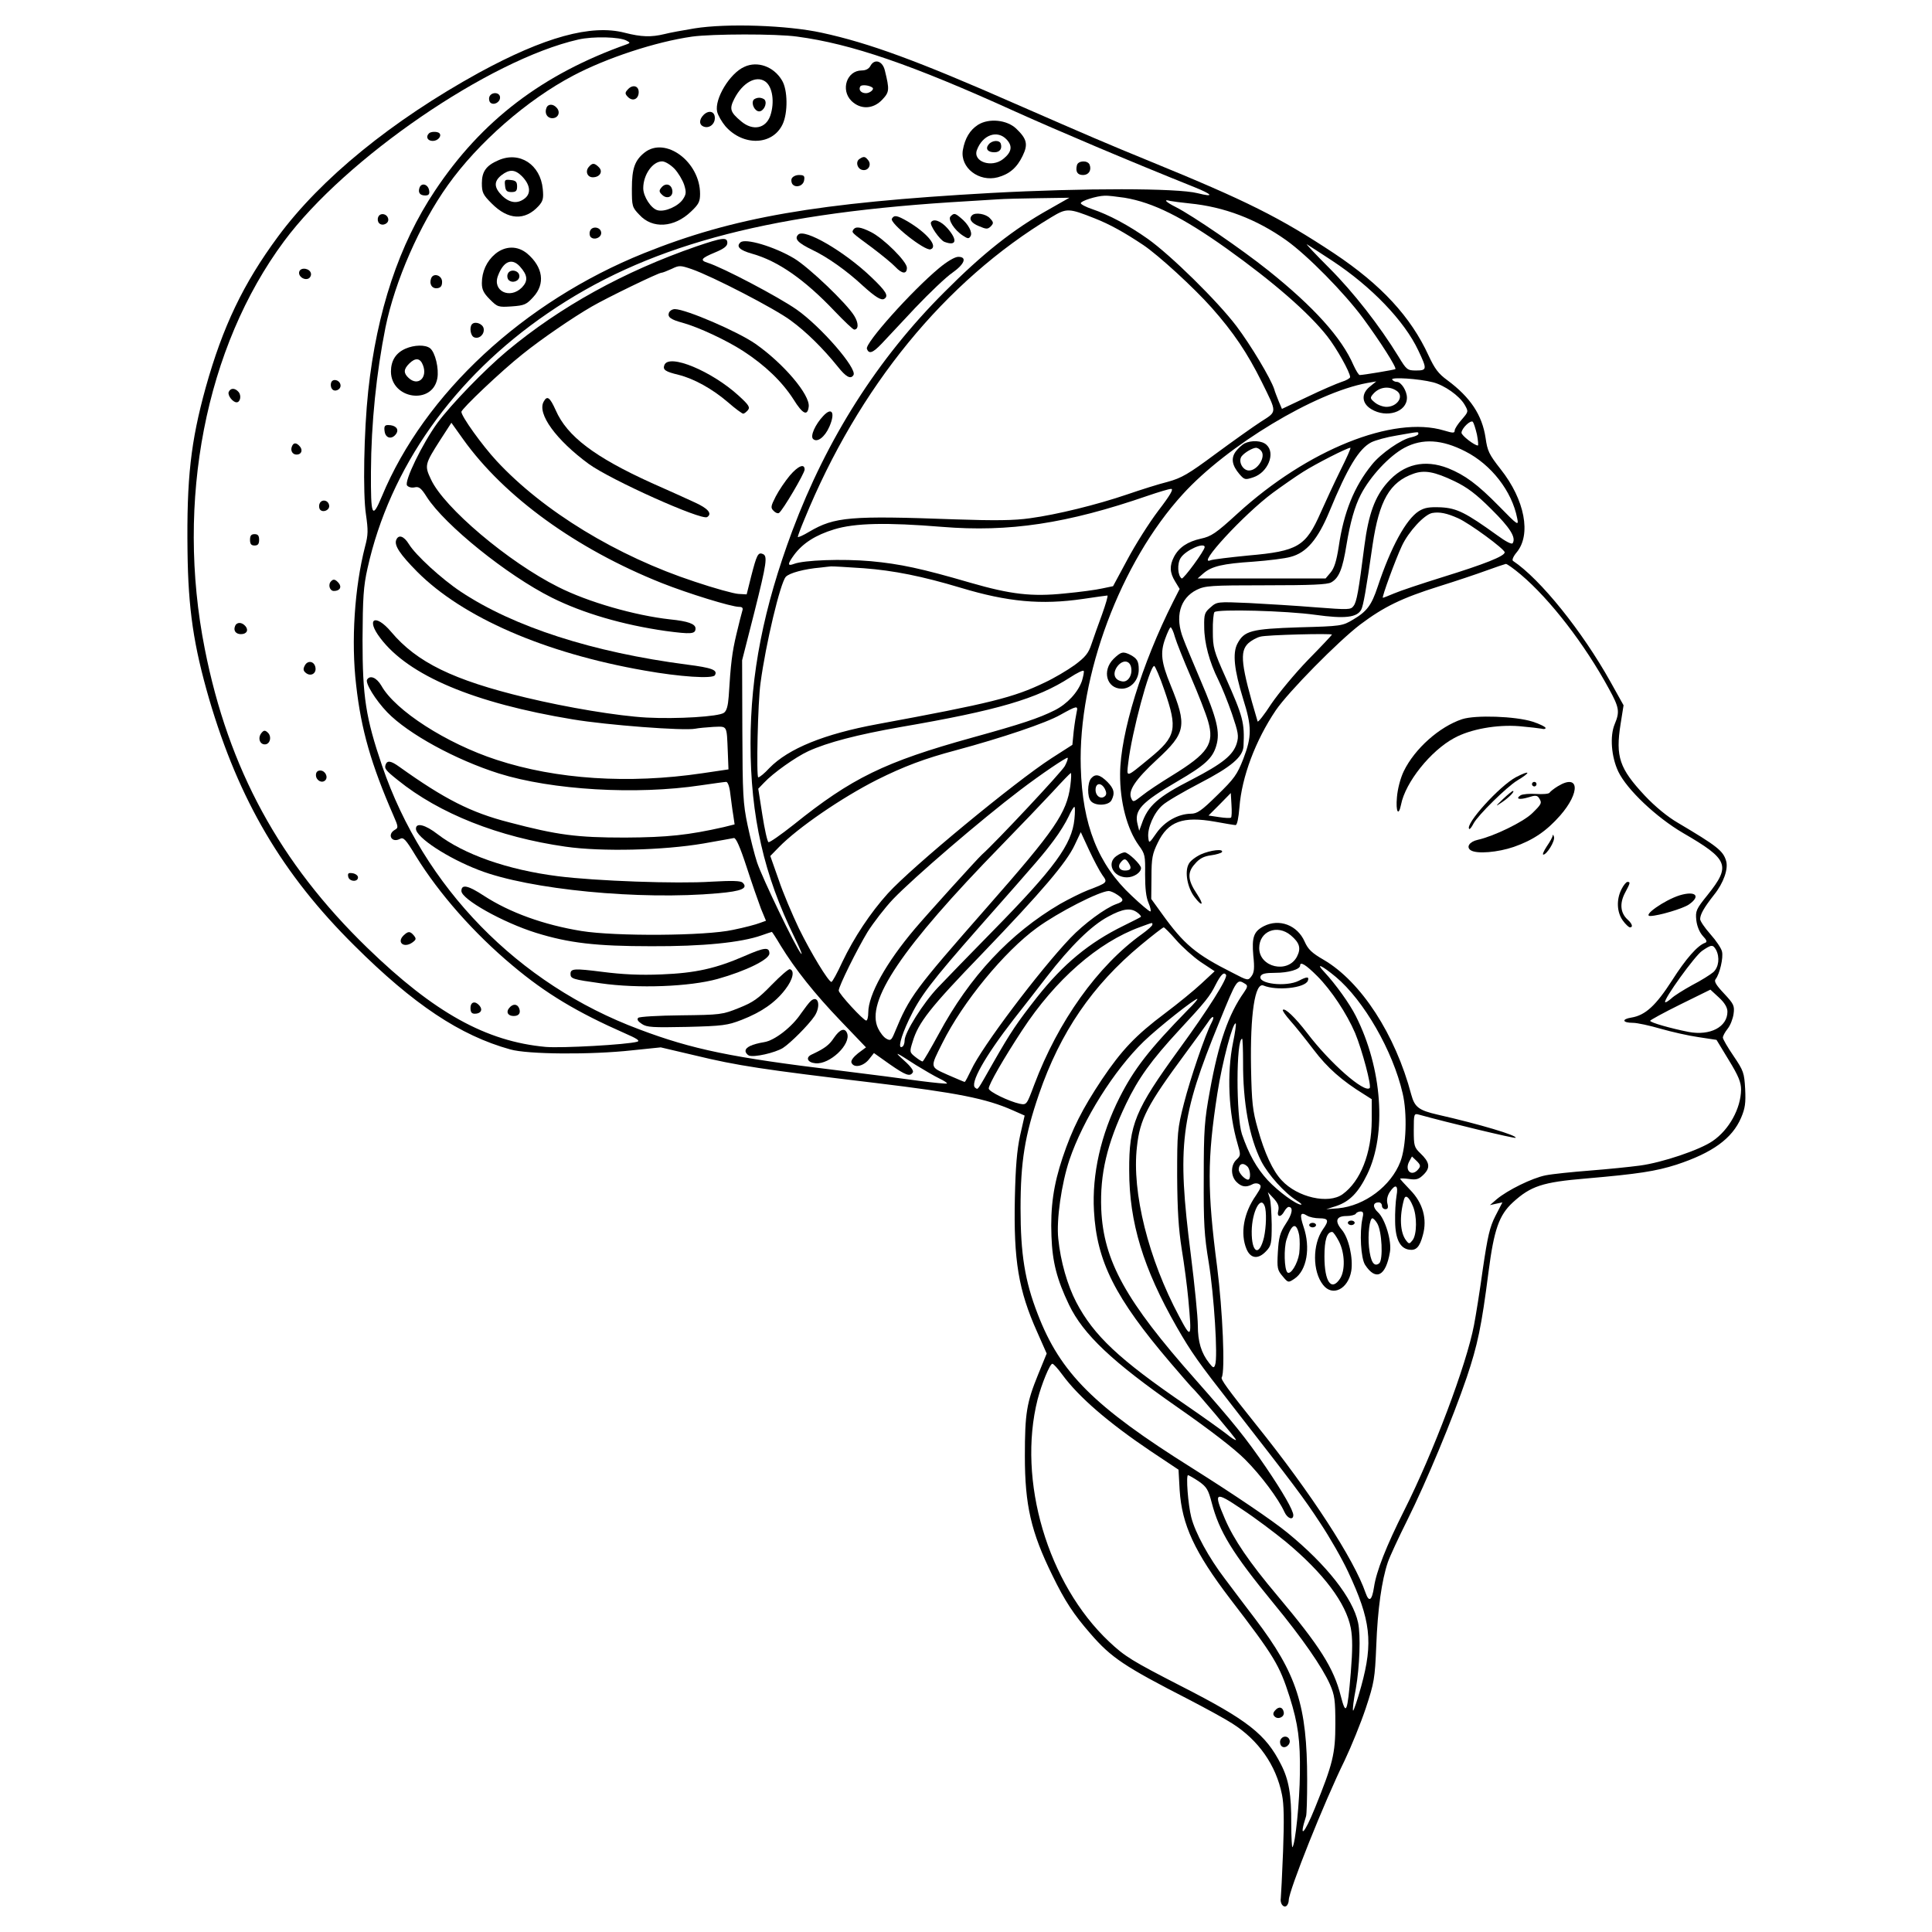 <?xml version="1.0" standalone="no"?>
<!DOCTYPE svg PUBLIC "-//W3C//DTD SVG 20010904//EN"
 "http://www.w3.org/TR/2001/REC-SVG-20010904/DTD/svg10.dtd">
<svg version="1.0" xmlns="http://www.w3.org/2000/svg"
 width="850pt" height="850pt" viewBox="0 0 850 850"
 preserveAspectRatio="xMidYMid meet">
<g transform="translate(0,850) scale(0.1,-0.1)"
fill="#000000" stroke="none">
<path d="M3055 8375 c-49 -8 -109 -19 -132 -25 -58 -14 -101 -13 -175 6 -147
38 -353 -19 -641 -176 -383 -211 -695 -465 -884 -721 -153 -207 -243 -396
-318 -664 -66 -239 -84 -399 -80 -720 3 -256 27 -415 95 -650 131 -446 322
-771 639 -1085 261 -260 466 -396 686 -457 77 -22 355 -24 536 -4 l126 13 149
-35 c190 -46 297 -62 799 -122 356 -43 484 -68 601 -120 l52 -23 -20 -88 c-14
-65 -20 -139 -23 -274 -6 -276 16 -407 98 -590 l42 -95 -38 -93 c-50 -123 -58
-169 -58 -358 0 -216 27 -334 121 -525 55 -113 93 -171 168 -257 91 -105 147
-143 434 -290 75 -39 161 -86 190 -105 115 -73 192 -183 218 -312 9 -42 10
-114 5 -250 -4 -104 -9 -197 -10 -206 -4 -22 10 -43 24 -35 6 4 11 16 11 26 0
41 156 432 246 615 29 61 71 164 93 230 37 112 40 130 46 274 6 162 24 288 51
368 9 26 48 110 86 186 84 169 199 445 261 627 48 143 65 223 96 465 24 185
46 249 107 305 79 72 130 89 321 105 231 20 308 32 399 61 158 52 245 115 284
206 18 42 21 65 18 127 -4 71 -7 80 -51 145 -26 38 -47 74 -47 81 0 7 9 24 21
39 12 15 23 44 26 65 5 36 1 44 -42 90 -35 37 -45 54 -37 63 18 23 35 95 28
122 -3 14 -26 48 -51 76 -25 28 -45 58 -45 66 0 21 17 51 61 107 42 52 64 115
53 150 -13 44 -40 65 -212 167 -45 26 -100 71 -146 120 -111 119 -129 170
-106 315 l13 82 -58 104 c-124 222 -308 451 -428 531 -6 3 0 19 15 37 66 78
37 232 -70 367 -51 65 -58 80 -66 137 -15 101 -67 179 -168 254 -40 29 -56 51
-83 109 -78 170 -208 311 -415 449 -240 159 -387 232 -805 403 -203 83 -272
113 -595 254 -434 191 -647 269 -855 314 -151 33 -417 42 -560 19z m452 -36
c239 -32 504 -123 958 -329 184 -83 509 -221 789 -333 82 -33 90 -46 15 -27
-90 23 -502 23 -909 1 -768 -43 -1134 -107 -1527 -265 -529 -213 -965 -617
-1153 -1070 -43 -103 -49 -88 -48 109 1 213 24 435 64 635 42 204 150 451 274
625 133 187 349 376 553 483 146 77 361 148 522 171 87 12 370 13 462 0z
m-750 -18 c15 -8 16 -10 3 -15 -373 -132 -641 -336 -847 -646 -157 -235 -255
-529 -293 -880 -19 -178 -24 -452 -10 -543 10 -70 10 -90 -4 -142 -46 -179
-62 -416 -39 -610 22 -196 66 -348 164 -573 22 -50 22 -54 6 -63 -35 -20 -14
-59 22 -40 16 9 25 0 71 -76 102 -165 255 -339 425 -481 146 -123 285 -206
494 -298 53 -23 68 -33 55 -37 -43 -13 -333 -29 -403 -23 -262 24 -490 150
-785 436 -385 373 -611 788 -715 1315 -129 650 3 1328 349 1794 270 364 903
798 1294 887 65 15 183 12 213 -5z m2191 -691 c125 -21 254 -85 448 -223 207
-148 361 -282 443 -386 41 -52 101 -159 101 -180 0 -5 -17 -15 -37 -21 -21 -7
-89 -36 -151 -66 l-112 -53 -14 33 c-7 18 -17 42 -20 54 -16 48 -102 192 -166
277 -84 111 -290 313 -390 384 -85 60 -171 106 -245 131 -27 9 -50 21 -50 26
0 10 69 32 105 33 14 1 53 -4 88 -9z m-331 -50 c-158 -88 -293 -195 -462 -365
-294 -293 -517 -645 -669 -1050 -127 -340 -184 -631 -184 -935 0 -322 59 -580
194 -855 24 -49 37 -81 28 -70 -25 30 -170 332 -193 400 -11 33 -30 108 -42
165 -20 95 -22 135 -23 415 l-1 310 53 208 c56 223 60 252 37 260 -20 8 -26
-5 -50 -98 l-20 -80 -36 2 c-20 1 -107 25 -193 54 -341 112 -666 310 -871 531
-64 69 -155 196 -155 216 0 13 177 181 268 253 83 67 222 162 305 210 67 39
294 149 307 149 5 0 25 8 45 17 33 16 38 16 88 -1 92 -32 368 -175 436 -226
70 -51 143 -124 206 -202 37 -47 58 -58 70 -38 17 28 -142 212 -250 288 -80
56 -327 186 -392 206 -35 11 -28 20 32 45 39 16 55 28 55 42 0 27 -21 24 -136
-15 -318 -110 -599 -265 -834 -461 -99 -83 -245 -234 -305 -315 -67 -92 -148
-259 -134 -276 7 -8 21 -11 34 -8 18 4 28 -3 53 -43 79 -123 353 -344 549
-442 138 -69 313 -120 501 -147 113 -15 132 -14 132 11 0 20 -33 32 -112 40
-154 17 -361 76 -493 143 -218 109 -502 349 -559 473 -29 61 -27 67 42 175
l48 74 52 -73 c181 -253 497 -482 873 -632 116 -46 307 -105 341 -105 14 0 18
-5 14 -17 -3 -10 -15 -56 -26 -103 -19 -80 -25 -128 -34 -274 -3 -41 -9 -64
-21 -72 -23 -17 -207 -28 -340 -21 -127 7 -349 44 -532 88 -320 77 -479 155
-592 289 -70 83 -113 58 -48 -27 124 -165 411 -286 847 -358 149 -25 489 -51
539 -41 14 3 50 6 80 8 62 2 58 10 63 -110 l3 -77 -115 -17 c-324 -48 -643
-27 -905 59 -221 72 -446 217 -507 326 -21 36 -50 48 -63 27 -9 -15 37 -90 89
-144 92 -95 301 -209 491 -269 233 -73 604 -95 889 -52 55 8 105 15 111 15 7
0 15 -22 18 -52 4 -29 9 -72 13 -94 l6 -41 -48 -12 c-155 -35 -246 -45 -434
-46 -213 0 -297 11 -510 67 -168 43 -284 102 -484 245 -36 26 -52 28 -59 10
-7 -18 -1 -26 53 -69 183 -148 444 -251 738 -293 160 -23 431 -16 607 14 66
12 126 22 134 24 9 1 27 -39 56 -128 23 -71 52 -154 63 -183 l22 -53 -28 -10
c-15 -6 -67 -20 -117 -30 -121 -27 -519 -29 -667 -5 -166 27 -315 81 -429 155
-70 46 -99 52 -99 21 0 -36 181 -138 328 -184 145 -45 264 -59 507 -59 226 -1
396 16 486 48 23 8 43 15 45 15 1 0 19 -27 39 -61 64 -104 148 -210 263 -330
l112 -117 -35 -26 c-21 -17 -32 -32 -29 -41 10 -25 51 -17 76 13 l23 29 69
-49 c72 -50 90 -56 102 -36 5 7 -10 27 -37 51 -49 44 -43 42 51 -19 36 -22 82
-49 103 -59 21 -10 36 -20 33 -22 -2 -2 -55 3 -117 11 -63 9 -226 30 -364 47
-464 56 -639 92 -872 180 -534 199 -949 625 -1132 1160 -72 212 -86 303 -86
554 1 186 4 235 22 315 98 441 379 839 793 1122 426 292 941 434 1770 488 91
5 185 12 210 13 25 2 106 4 180 5 l135 2 -88 -50z m617 25 c152 -15 294 -69
425 -162 94 -67 256 -232 338 -343 75 -102 149 -218 142 -224 -4 -3 -141 -26
-157 -26 -4 0 -16 19 -27 43 -52 121 -175 257 -375 417 -119 95 -334 242 -407
279 -44 22 -57 36 -25 27 9 -2 48 -7 86 -11z m-417 -66 c66 -26 129 -61 213
-117 67 -45 223 -188 301 -276 95 -107 157 -199 220 -326 68 -138 69 -129 -3
-175 -34 -22 -124 -86 -200 -142 -120 -89 -149 -106 -211 -123 -40 -10 -119
-35 -177 -55 -135 -46 -310 -89 -428 -105 -70 -10 -153 -11 -330 -5 -462 17
-530 11 -641 -54 -28 -17 -51 -27 -51 -23 0 4 13 39 29 77 238 582 619 1048
1086 1329 68 41 76 41 192 -5z m1044 -186 c173 -114 318 -265 379 -395 39 -82
39 -88 -10 -88 -38 0 -42 3 -77 61 -84 137 -199 284 -305 390 -62 62 -106 109
-98 104 8 -5 58 -37 111 -72z m444 -535 c50 -13 116 -59 139 -99 17 -30 17
-30 -13 -65 -17 -19 -31 -41 -31 -48 0 -12 -7 -12 -47 0 -223 67 -600 -84
-908 -365 -96 -88 -116 -101 -162 -111 -58 -13 -96 -38 -118 -80 -20 -39 -19
-69 5 -108 l20 -33 -29 -57 c-137 -272 -232 -579 -233 -757 -1 -123 31 -243
82 -314 28 -38 29 -46 28 -128 0 -60 4 -100 15 -125 9 -21 12 -38 8 -38 -5 0
-42 31 -82 69 -148 138 -217 312 -224 566 -12 402 175 901 449 1201 196 215
582 447 811 489 l40 7 -27 -22 c-40 -31 -38 -74 5 -100 67 -41 157 -13 157 50
0 30 -25 70 -45 70 -8 0 -17 5 -20 10 -7 12 118 4 180 -12z m-157 -40 c29 -24
-2 -68 -48 -68 -15 0 -38 8 -51 19 -21 17 -22 21 -9 36 28 34 74 39 108 13z
m350 -190 c5 -27 7 -48 4 -48 -15 0 -72 44 -72 56 0 19 40 58 50 48 4 -5 12
-30 18 -56z m-258 3 c0 -5 -14 -11 -31 -15 -43 -8 -134 -71 -173 -120 -78 -96
-124 -209 -146 -360 -10 -65 -20 -96 -36 -115 l-22 -26 -282 0 -281 0 25 22
c37 32 85 43 221 52 66 5 140 14 163 21 70 18 120 77 171 200 80 194 130 276
184 304 18 9 68 23 112 30 102 18 95 17 95 7z m207 -77 c114 -58 205 -175 228
-294 7 -34 4 -33 -79 52 -96 98 -151 138 -225 168 -103 40 -195 19 -267 -63
-55 -62 -83 -139 -101 -277 -26 -203 -34 -248 -48 -266 -12 -17 -22 -17 -166
-6 -85 7 -217 15 -294 19 -139 6 -141 6 -169 -19 -26 -22 -29 -30 -28 -85 0
-72 23 -156 62 -234 15 -30 42 -97 60 -149 28 -83 31 -98 21 -131 -16 -51 -61
-88 -198 -159 -149 -76 -193 -115 -220 -195 l-11 -30 -7 28 c-16 62 15 96 176
190 120 70 154 101 170 156 18 60 3 120 -69 288 -32 76 -67 158 -76 183 -38
96 -15 178 59 215 37 18 60 20 305 20 197 0 271 3 287 13 34 19 50 59 67 165
16 97 36 169 63 221 42 81 125 170 192 206 79 42 165 37 268 -16z m-551 -86
c-28 -57 -66 -139 -85 -182 -66 -150 -100 -171 -319 -190 -81 -8 -156 -17
-166 -21 -65 -27 147 203 274 297 41 30 101 72 133 92 55 35 194 106 208 106
4 0 -17 -46 -45 -102z m503 -45 c56 -27 95 -56 162 -123 83 -82 110 -125 94
-150 -4 -6 -30 7 -68 35 -139 100 -177 119 -247 123 -52 2 -72 -1 -98 -17 -56
-36 -123 -158 -181 -333 -27 -81 -47 -108 -108 -144 -47 -28 -52 -29 -238 -34
-211 -7 -241 -15 -271 -72 -22 -42 -14 -115 25 -242 39 -123 39 -166 1 -265
-27 -69 -40 -87 -114 -159 -71 -70 -89 -82 -117 -82 -56 -1 -115 -34 -151 -85
-32 -46 -33 -47 -36 -20 -5 41 25 110 62 142 17 16 91 59 164 97 139 72 191
116 193 164 5 103 -2 129 -79 302 -52 116 -56 131 -56 202 -1 42 3 80 7 85 15
14 316 6 444 -12 130 -18 183 -12 202 23 9 18 21 84 50 286 29 194 75 275 180
312 48 17 92 9 180 -33z m-1303 -130 c-41 -54 -102 -151 -136 -215 l-63 -117
-48 -10 c-26 -6 -100 -16 -165 -22 -145 -15 -237 -4 -414 47 -216 63 -310 83
-439 95 -125 11 -294 5 -338 -12 -29 -11 -29 -1 1 40 38 51 94 87 176 112 91
28 230 31 475 11 294 -24 549 14 905 137 47 16 93 30 102 30 13 1 -3 -27 -56
-96z m1319 -33 c50 -22 205 -136 205 -150 0 -17 -89 -52 -273 -109 -93 -29
-189 -61 -214 -72 -24 -10 -46 -19 -49 -19 -6 0 56 170 84 229 29 62 98 137
133 144 32 6 65 -1 114 -23z m-1115 -127 c0 -15 -93 -142 -101 -138 -18 12
-21 66 -4 91 22 34 105 70 105 47z m1391 -121 c129 -109 281 -306 388 -503 45
-82 48 -100 25 -155 -22 -52 -15 -144 16 -209 38 -79 167 -201 285 -270 200
-116 211 -143 108 -272 -51 -63 -54 -71 -50 -111 3 -27 14 -53 28 -69 18 -19
21 -27 11 -31 -33 -11 -85 -70 -146 -166 -71 -110 -117 -153 -179 -163 -44 -7
-39 -23 7 -23 19 0 74 -12 122 -26 49 -14 124 -31 167 -37 l79 -12 54 -89 c43
-70 54 -98 54 -130 -1 -83 -53 -177 -125 -226 -56 -39 -222 -95 -320 -108 -44
-6 -143 -16 -220 -22 -77 -6 -165 -15 -195 -21 -60 -12 -167 -65 -215 -105
l-30 -26 27 6 28 6 -31 -60 c-25 -49 -34 -90 -55 -232 -13 -95 -31 -207 -39
-248 -33 -174 -179 -561 -307 -815 -79 -157 -123 -269 -133 -338 -9 -59 -22
-68 -37 -25 -50 146 -239 438 -480 738 -129 161 -158 202 -153 210 16 25 4
296 -20 485 -44 338 -44 475 1 765 21 136 69 318 81 307 2 -3 -3 -40 -12 -83
-28 -137 -20 -311 20 -447 14 -48 14 -51 -5 -69 -26 -24 -26 -72 0 -98 22 -22
42 -25 69 -11 10 6 23 6 31 1 11 -7 8 -16 -14 -49 -55 -78 -70 -168 -42 -236
18 -43 52 -47 87 -9 22 23 24 34 24 117 -1 51 -4 103 -9 117 l-8 25 26 -28
c19 -21 24 -35 20 -53 -8 -29 11 -32 26 -4 6 11 15 20 19 20 22 0 17 -31 -12
-74 -26 -40 -31 -60 -35 -125 -4 -71 -2 -79 21 -106 24 -29 25 -29 52 -11 54
36 72 136 40 229 -18 54 -14 67 15 49 11 -7 36 -12 55 -12 40 0 43 -10 15 -49
-46 -66 -46 -185 1 -244 41 -53 110 -19 124 61 9 56 -11 146 -42 182 -32 38
-24 60 21 60 19 0 38 5 41 10 3 6 13 10 21 10 12 0 14 -7 8 -32 -13 -61 -7
-174 12 -203 47 -72 91 -50 109 56 9 48 -21 146 -52 175 -25 23 -24 44 3 44 8
0 14 -7 14 -15 0 -8 7 -15 15 -15 11 0 14 7 9 25 -4 16 0 34 10 50 26 39 39
31 30 -17 -4 -24 -7 -74 -6 -113 1 -77 22 -117 61 -123 31 -5 47 11 61 64 20
71 0 142 -56 199 -24 25 -44 47 -44 49 0 2 18 2 39 -1 33 -5 44 -1 65 20 30
30 26 54 -15 93 -27 26 -29 33 -29 102 0 72 1 74 23 68 122 -34 421 -106 425
-102 9 10 -158 60 -343 102 -83 19 -101 33 -116 88 -70 265 -221 497 -385 593
-52 30 -69 46 -84 80 -32 73 -112 103 -180 68 -44 -23 -53 -48 -46 -129 6 -55
4 -75 -8 -91 -15 -20 -16 -20 -83 15 -163 82 -214 125 -311 260 l-47 65 1 96
c0 84 4 103 28 152 45 93 110 117 251 92 44 -8 85 -15 91 -15 7 0 13 31 17 78
10 134 71 295 160 427 56 82 275 304 371 377 105 79 184 117 346 168 74 23
169 55 210 70 41 15 80 28 85 29 6 0 35 -21 66 -47z m-2891 28 c132 -10 257
-35 427 -86 206 -62 354 -76 538 -49 55 8 103 15 107 15 4 0 -7 -37 -23 -82
-17 -46 -38 -105 -47 -132 -13 -40 -27 -57 -74 -92 -32 -23 -91 -58 -132 -77
-137 -66 -238 -91 -736 -183 -233 -43 -391 -107 -475 -193 -21 -23 -43 -41
-49 -41 -9 0 -2 333 10 415 23 173 87 440 111 467 15 17 82 35 153 41 19 2 40
5 45 5 6 1 71 -3 145 -8z m1369 -302 c7 -24 39 -104 71 -178 32 -74 66 -161
75 -193 29 -100 1 -141 -160 -240 -49 -30 -108 -69 -130 -87 -38 -30 -40 -30
-48 -12 -15 33 18 82 113 170 128 118 133 149 60 328 -41 100 -46 142 -24 203
10 28 21 51 24 51 4 0 13 -19 19 -42z m691 10 c0 -2 -47 -52 -105 -111 -58
-60 -130 -147 -162 -194 -31 -48 -58 -82 -60 -77 -74 249 -80 307 -41 344 12
11 36 25 53 29 26 8 315 15 315 9z m-737 -245 c59 -171 52 -203 -65 -299 -107
-88 -102 -87 -94 -19 15 131 94 425 114 425 4 0 25 -48 45 -107z m-363 41
c-17 -49 -64 -101 -120 -129 -70 -35 -145 -60 -362 -120 -386 -107 -531 -178
-786 -383 -57 -45 -107 -80 -111 -77 -5 2 -17 56 -27 120 l-18 115 25 26 c40
43 139 113 195 139 85 39 217 73 404 106 431 74 603 125 747 218 32 21 59 34
61 29 2 -4 -2 -24 -8 -44z m-23 -136 c-3 -13 -9 -50 -13 -84 l-6 -61 -92 -59
c-161 -104 -615 -479 -720 -595 -76 -84 -149 -194 -200 -301 -22 -48 -44 -88
-48 -88 -13 0 -90 127 -143 235 -29 61 -70 157 -89 214 l-37 105 38 39 c83 85
275 217 431 296 118 59 211 94 347 130 204 55 397 120 460 156 72 40 79 42 72
13z m-52 -238 c-12 -24 -305 -337 -365 -390 -19 -17 -237 -258 -294 -325 -127
-150 -206 -291 -206 -370 0 -19 -4 -35 -9 -35 -12 0 -121 118 -121 132 0 19
81 182 127 258 26 41 76 106 112 144 91 95 388 350 558 479 93 71 206 147 210
143 3 -2 -3 -19 -12 -36z m24 -87 c-16 -120 -68 -195 -366 -534 -321 -366
-341 -392 -407 -552 -14 -34 -18 -37 -36 -27 -12 6 -28 27 -37 46 -56 117 103
354 542 804 83 85 185 192 226 236 41 45 77 82 80 83 3 1 2 -25 -2 -56z m707
-140 c-3 -3 -26 -2 -52 2 l-47 7 49 49 49 50 3 -52 c2 -28 1 -54 -2 -56z
m-689 -7 c-11 -111 -87 -215 -360 -493 -100 -102 -208 -213 -240 -247 -65 -68
-147 -199 -147 -233 0 -12 -4 -25 -10 -28 -21 -13 -8 41 29 119 49 103 95 164
316 415 264 299 274 311 322 375 25 33 53 79 64 103 11 24 22 43 26 43 3 0 3
-24 0 -54z m123 -246 c24 -33 24 -33 -65 -67 -28 -11 -82 -38 -121 -60 -220
-129 -398 -319 -534 -572 -36 -66 -68 -121 -71 -121 -4 0 -18 9 -32 20 -25 20
-26 22 -12 66 25 85 77 151 303 385 267 278 374 404 410 481 l27 57 37 -80
c20 -43 46 -92 58 -109z m65 -86 c32 -21 31 -30 -5 -42 -47 -17 -141 -86 -201
-149 -137 -144 -391 -481 -436 -580 -14 -29 -26 -53 -29 -53 -2 0 -35 14 -74
31 -80 36 -79 30 -24 140 90 181 273 403 416 507 93 68 275 161 316 162 7 0
24 -7 37 -16z m89 -79 c11 -8 18 -17 15 -19 -2 -2 -37 -20 -76 -39 -151 -74
-265 -168 -381 -315 -87 -111 -115 -152 -192 -287 -74 -130 -66 -119 -79 -111
-26 17 41 137 170 303 35 44 100 128 144 185 106 137 197 226 270 265 66 36
100 40 129 18z m66 -53 c0 -5 -20 -23 -45 -41 -196 -140 -370 -385 -475 -664
-33 -88 -33 -89 -64 -83 -46 10 -136 53 -136 67 0 18 65 131 147 256 146 223
334 387 518 454 60 22 55 21 55 11z m104 -67 c26 -30 75 -74 108 -97 l62 -41
-58 -54 c-31 -29 -103 -88 -159 -130 -131 -98 -192 -163 -279 -292 -87 -131
-130 -216 -173 -344 -40 -120 -54 -216 -49 -346 4 -114 24 -190 77 -301 63
-131 190 -251 477 -451 145 -101 251 -183 298 -230 70 -70 146 -172 173 -231
13 -29 39 -38 39 -14 0 21 -46 101 -120 210 -88 129 -144 198 -310 386 -308
347 -405 523 -415 750 -6 155 25 287 109 463 54 113 112 193 232 323 119 128
137 151 162 201 23 45 37 59 46 44 9 -13 -80 -154 -207 -328 -193 -266 -220
-330 -219 -533 0 -228 62 -431 209 -688 65 -113 94 -154 248 -351 268 -344
311 -401 383 -511 42 -63 97 -159 123 -215 100 -213 111 -310 58 -503 -17 -62
-34 -111 -36 -108 -3 3 2 46 12 96 17 97 22 234 10 291 -23 108 -139 255 -310
395 -67 55 -236 169 -420 285 -432 271 -580 418 -680 679 -56 144 -75 263 -75
464 0 206 19 321 81 502 94 273 235 479 448 656 52 43 97 78 101 78 3 0 28
-25 54 -55z m505 20 c39 -33 46 -57 27 -94 -40 -76 -166 -47 -166 38 0 74 79
106 139 56z m1871 -64 c17 -33 12 -76 -12 -98 -13 -11 -54 -37 -93 -57 -38
-21 -80 -47 -92 -59 -13 -11 -25 -19 -27 -16 -9 10 132 206 163 226 41 28 47
28 61 4z m-1755 -115 c62 -62 130 -165 167 -251 31 -75 73 -233 64 -242 -23
-23 -174 109 -275 242 -53 69 -98 112 -107 102 -3 -3 12 -24 33 -48 21 -23 67
-81 103 -128 60 -79 123 -135 222 -196 l33 -21 0 -94 c-1 -144 -49 -267 -128
-324 -62 -45 -199 -14 -268 61 -39 41 -76 121 -105 226 -23 80 -27 115 -30
272 -4 232 17 375 55 359 58 -24 182 -11 195 21 7 19 -4 19 -40 0 -55 -28
-181 -14 -168 20 5 11 21 15 65 15 57 0 109 15 109 32 0 19 25 4 75 -46z m82
-4 c123 -103 251 -325 294 -512 21 -88 16 -234 -10 -301 -41 -107 -157 -194
-273 -205 l-53 -4 44 14 c59 20 97 59 136 139 87 178 66 468 -50 697 -27 54
-88 139 -138 193 -41 43 -14 32 50 -21z m-398 -31 c11 -7 10 -14 -6 -37 -68
-96 -112 -222 -150 -433 -24 -130 -27 -172 -27 -381 -1 -201 2 -255 22 -375
23 -140 41 -418 28 -450 -5 -15 -9 -14 -26 8 -35 44 -50 94 -50 165 0 37 -14
178 -31 313 -61 480 -46 605 126 1024 78 191 77 189 114 166z m2121 -122 c0
-67 -76 -107 -171 -89 -76 15 -169 41 -169 49 0 3 60 36 133 72 l132 65 38
-35 c25 -23 37 -44 37 -62z m-2372 10 c-172 -176 -238 -261 -302 -387 -83
-164 -122 -339 -113 -499 12 -223 93 -383 336 -668 47 -55 88 -102 91 -105 22
-19 201 -232 198 -235 -2 -3 -20 8 -39 24 -19 15 -101 74 -184 131 -291 199
-403 304 -480 451 -39 75 -69 179 -79 279 -9 82 14 242 49 347 60 177 196 394
327 521 63 61 230 193 236 187 2 -1 -16 -23 -40 -46z m102 -59 c-27 -51 -93
-244 -121 -354 -29 -113 -30 -129 -30 -320 1 -151 6 -231 20 -321 11 -66 24
-165 29 -220 16 -175 14 -179 -40 -77 -135 252 -209 546 -186 746 13 123 46
185 213 411 45 61 90 123 100 138 20 32 32 29 15 -3z m139 -172 c-1 -178 27
-332 80 -437 31 -60 103 -140 156 -173 16 -10 25 -18 19 -18 -21 0 -100 58
-146 107 -50 54 -84 116 -114 203 -26 80 -26 420 1 420 2 0 4 -46 4 -102z
m771 -472 c-28 -35 -62 -7 -40 34 l12 22 21 -20 c17 -17 18 -23 7 -36z m-752
12 c14 -14 16 -58 3 -58 -14 0 -41 29 -41 44 0 26 19 33 38 14z m728 -174 c19
-44 18 -125 -1 -150 -14 -18 -16 -18 -29 -1 -26 34 -30 104 -9 180 6 23 22 12
39 -29z m-652 0 c9 -23 7 -93 -3 -138 -21 -87 -55 -69 -54 27 1 85 39 159 57
111z m495 -76 c21 -34 27 -160 9 -176 -23 -18 -38 6 -45 71 -6 57 3 127 15
127 4 0 14 -10 21 -22z m-343 -53 c3 -20 3 -55 0 -80 -7 -45 -38 -96 -52 -83
-14 14 -16 106 -4 144 23 73 44 79 56 19z m175 -27 c26 -51 28 -127 5 -163
-38 -58 -69 -16 -69 97 0 73 11 108 34 108 5 0 18 -19 30 -42z m-1218 -585
c73 -100 205 -213 389 -337 l123 -82 5 -90 c10 -152 65 -272 222 -478 195
-254 217 -291 262 -432 37 -118 47 -190 45 -337 -1 -123 -20 -312 -33 -324 -2
-3 -5 44 -5 103 1 128 -11 195 -45 261 -67 133 -146 195 -440 345 -216 111
-247 130 -316 195 -271 255 -405 710 -315 1066 18 69 54 157 65 157 5 0 24
-21 43 -47z m602 -471 c34 -24 41 -36 56 -93 33 -127 90 -221 273 -444 126
-153 213 -279 247 -355 21 -48 24 -70 24 -175 0 -131 -11 -175 -90 -370 -47
-116 -72 -139 -39 -36 3 8 5 80 5 160 0 326 -45 467 -229 709 -37 48 -96 127
-133 176 -71 93 -131 203 -148 271 -14 55 -24 185 -14 185 4 -1 26 -13 48 -28z
m382 -265 c167 -139 265 -270 286 -380 8 -43 8 -96 0 -195 -15 -179 -21 -193
-44 -104 -31 123 -91 218 -280 443 -123 146 -191 246 -230 337 -51 119 -45
123 75 42 58 -38 144 -103 193 -143z"/>
<path d="M3830 8211 c-7 -14 -21 -21 -39 -21 -65 0 -94 -85 -45 -134 40 -39
96 -37 136 6 31 33 32 43 11 128 -10 42 -45 53 -63 21z m9 -97 c8 -7 -12 -24
-29 -24 -22 0 -34 15 -25 30 6 9 41 5 54 -6z"/>
<path d="M3275 8206 c-64 -28 -132 -141 -120 -197 4 -17 21 -46 37 -65 78 -88
207 -84 251 9 24 50 23 153 -3 194 -36 60 -107 86 -165 59z m91 -64 c33 -22
43 -92 23 -151 -20 -57 -77 -68 -128 -25 -49 41 -53 55 -30 100 36 70 95 103
135 76z"/>
<path d="M3315 8060 c-11 -17 6 -50 25 -50 19 0 36 33 25 50 -3 5 -15 10 -25
10 -10 0 -22 -5 -25 -10z"/>
<path d="M2760 8104 c-11 -12 -10 -18 3 -31 21 -21 47 -9 47 22 0 29 -29 35
-50 9z"/>
<path d="M2404 8025 c-9 -23 3 -45 26 -45 25 0 37 25 20 45 -16 19 -39 19 -46
0z"/>
<path d="M3096 7995 c-21 -21 -21 -44 0 -52 24 -9 49 10 49 38 0 29 -26 36
-49 14z"/>
<path d="M4303 7951 c-36 -23 -58 -60 -67 -112 -12 -77 71 -141 154 -119 51
14 84 42 109 94 25 51 19 75 -28 120 -41 39 -120 47 -168 17z m126 -65 c27
-29 22 -56 -16 -86 -51 -40 -134 -11 -115 40 25 67 90 90 131 46z"/>
<path d="M4350 7865 c-16 -19 -5 -35 25 -35 24 0 35 16 28 38 -6 17 -38 15
-53 -3z"/>
<path d="M2836 7829 c-43 -34 -56 -70 -56 -159 0 -77 1 -82 33 -115 57 -63
153 -57 227 14 34 32 40 44 40 78 0 141 -152 254 -244 182z m131 -71 c17 -18
36 -50 43 -71 10 -32 9 -42 -5 -63 -20 -31 -80 -58 -112 -49 -28 7 -63 60 -63
97 0 59 41 118 83 118 13 0 36 -14 54 -32z"/>
<path d="M2910 7675 c-11 -13 -11 -19 3 -32 21 -21 49 -9 45 19 -4 28 -30 35
-48 13z"/>
<path d="M2193 7795 c-54 -23 -73 -50 -73 -101 0 -41 5 -51 43 -89 72 -73 146
-77 206 -12 20 22 23 34 19 75 -10 108 -102 168 -195 127z m102 -69 c37 -37
43 -75 15 -98 -32 -26 -67 -22 -101 11 -36 36 -37 63 -3 90 35 27 59 26 89 -3z"/>
<path d="M2222 7683 c2 -22 8 -28 28 -28 20 0 25 5 25 25 0 20 -6 26 -28 28
-26 3 -28 1 -25 -25z"/>
<path d="M3782 7801 c-20 -12 -10 -46 14 -49 25 -4 40 24 23 44 -13 16 -19 17
-37 5z"/>
<path d="M4738 7773 c-7 -28 2 -43 27 -43 25 0 38 21 29 45 -8 21 -51 19 -56
-2z"/>
<path d="M2590 7765 c-16 -19 -6 -45 18 -45 31 0 46 25 27 44 -20 20 -29 20
-45 1z"/>
<path d="M3483 7714 c-3 -8 -1 -20 5 -26 16 -16 47 -5 50 20 3 18 -1 22 -23
22 -14 0 -28 -7 -32 -16z"/>
<path d="M2596 7484 c-4 -10 -2 -22 3 -27 15 -15 46 -3 46 18 0 26 -40 33 -49
9z"/>
<path d="M2179 7383 c-38 -32 -59 -78 -59 -129 0 -28 8 -44 35 -71 34 -34 37
-35 97 -31 55 4 64 8 94 41 54 58 43 132 -26 191 -43 36 -97 35 -141 -1z m108
-55 c35 -39 37 -64 9 -93 -53 -53 -131 -15 -105 52 24 64 61 79 96 41z"/>
<path d="M2234 7295 c-4 -9 -2 -21 4 -27 16 -16 47 -5 47 17 0 26 -42 34 -51
10z"/>
<path d="M1897 7276 c-10 -26 4 -47 27 -44 15 2 21 10 21 28 0 29 -38 41 -48
16z"/>
<path d="M2077 7074 c-13 -13 -7 -52 9 -58 22 -9 46 13 42 38 -3 21 -37 34
-51 20z"/>
<path d="M1784 6966 c-43 -19 -64 -53 -64 -101 1 -121 182 -148 204 -30 8 42
-9 115 -32 133 -21 16 -69 15 -108 -2z m77 -73 c21 -55 -22 -94 -63 -56 -23
21 -23 38 2 63 28 28 49 25 61 -7z"/>
<path d="M1692 6603 c4 -33 34 -38 52 -10 12 20 -4 37 -37 37 -14 0 -18 -6
-15 -27z"/>
<path d="M2153 8074 c-3 -8 -1 -20 4 -25 14 -14 43 0 43 22 0 24 -38 26 -47 3z"/>
<path d="M1887 7913 c-15 -15 -6 -33 17 -33 23 0 41 22 29 34 -8 8 -38 8 -46
-1z"/>
<path d="M1846 7675 c-8 -22 1 -35 25 -35 15 0 20 6 17 22 -4 27 -33 36 -42
13z"/>
<path d="M1664 7545 c-4 -9 -2 -21 4 -27 15 -15 44 -1 40 19 -4 23 -36 29 -44
8z"/>
<path d="M1317 7306 c-7 -19 18 -40 39 -32 8 3 14 14 12 23 -4 22 -43 29 -51
9z"/>
<path d="M1457 6817 c-3 -8 -2 -20 3 -27 11 -18 42 -4 38 17 -4 22 -34 29 -41
10z"/>
<path d="M1006 6775 c-5 -15 18 -45 35 -45 16 0 22 29 9 45 -16 19 -36 19 -44
0z"/>
<path d="M1284 6535 c-7 -18 3 -35 21 -35 21 0 28 19 15 35 -16 19 -29 19 -36
0z"/>
<path d="M1406 6284 c-4 -10 -2 -22 3 -27 14 -14 43 0 39 20 -4 24 -34 28 -42
7z"/>
<path d="M1100 6125 c0 -18 5 -25 20 -25 15 0 20 7 20 25 0 18 -5 25 -20 25
-15 0 -20 -7 -20 -25z"/>
<path d="M1457 5943 c-15 -14 -7 -43 12 -43 26 0 36 17 21 35 -14 16 -23 19
-33 8z"/>
<path d="M1034 5745 c-8 -20 4 -35 26 -35 25 0 35 17 20 35 -16 19 -39 19 -46
0z"/>
<path d="M1341 5572 c-8 -15 -7 -23 4 -32 21 -18 47 -4 43 22 -4 29 -34 35
-47 10z"/>
<path d="M1151 5276 c-18 -21 -9 -51 14 -51 24 0 32 36 12 53 -11 10 -17 9
-26 -2z"/>
<path d="M1390 5090 c0 -23 26 -38 41 -23 14 14 0 43 -22 43 -12 0 -19 -7 -19
-20z"/>
<path d="M1532 4643 c4 -22 43 -25 43 -3 0 8 -11 16 -23 18 -19 3 -23 0 -20
-15z"/>
<path d="M1775 4384 c-31 -31 3 -57 40 -30 16 12 17 16 6 30 -17 20 -25 20
-46 0z"/>
<path d="M2070 4065 c0 -18 5 -25 19 -25 26 0 36 17 21 35 -19 23 -40 18 -40
-10z"/>
<path d="M2240 4065 c-15 -18 -5 -35 20 -35 23 0 32 13 24 34 -8 20 -28 21
-44 1z"/>
<path d="M4182 7548 c-13 -13 16 -60 55 -85 21 -14 26 -14 33 -2 10 16 -10 54
-44 81 -25 21 -29 21 -44 6z"/>
<path d="M4277 7553 c-16 -15 -5 -34 30 -48 33 -14 38 -14 52 -1 13 14 13 18
-4 36 -17 19 -64 27 -78 13z"/>
<path d="M3924 7538 c-12 -19 145 -143 170 -135 35 12 -15 72 -101 123 -47 27
-59 29 -69 12z"/>
<path d="M4096 7522 c-7 -12 39 -78 59 -86 53 -20 59 7 14 59 -29 33 -62 45
-73 27z"/>
<path d="M3754 7489 c-7 -13 -10 -10 86 -81 41 -31 86 -68 99 -82 30 -32 51
-33 51 -4 0 27 -101 128 -158 157 -46 23 -68 26 -78 10z"/>
<path d="M3512 7468 c-19 -19 -1 -37 63 -68 65 -31 149 -90 220 -156 55 -50
82 -67 95 -59 21 13 9 33 -57 96 -117 112 -293 215 -321 187z"/>
<path d="M3257 7433 c-19 -18 -2 -34 51 -49 115 -32 232 -114 364 -253 43 -45
81 -81 86 -81 20 0 20 29 0 61 -33 54 -198 212 -264 252 -87 52 -217 91 -237
70z"/>
<path d="M4131 7320 c-120 -100 -327 -331 -317 -355 9 -24 26 -18 65 23 20 22
87 92 148 158 62 65 135 135 163 154 54 38 66 70 26 70 -15 0 -49 -20 -85 -50z"/>
<path d="M2943 7124 c-7 -19 8 -30 60 -44 72 -20 193 -77 266 -124 97 -63 172
-135 222 -213 41 -66 62 -75 67 -32 6 52 -110 189 -234 276 -77 54 -307 153
-355 153 -11 0 -22 -7 -26 -16z"/>
<path d="M2923 6894 c-8 -21 4 -29 62 -43 68 -17 148 -61 218 -121 32 -28 62
-50 67 -50 4 0 13 7 20 15 11 13 5 23 -40 64 -118 108 -307 187 -327 135z"/>
<path d="M2392 6733 c-30 -53 55 -169 198 -274 98 -71 495 -249 521 -234 24
15 4 38 -53 64 -35 16 -120 55 -191 86 -249 113 -372 205 -422 320 -26 58 -38
66 -53 38z"/>
<path d="M3622 6670 c-35 -37 -58 -88 -45 -101 18 -18 52 8 72 54 27 62 11 88
-27 47z"/>
<path d="M3475 6408 c-20 -24 -48 -65 -62 -92 -22 -43 -23 -50 -10 -63 8 -9
19 -13 24 -10 16 10 113 175 113 191 0 28 -28 17 -65 -26z"/>
<path d="M1743 6124 c-9 -24 17 -63 92 -139 200 -201 560 -358 1000 -435 157
-28 299 -37 310 -21 14 23 -12 33 -122 47 -415 54 -763 166 -996 321 -83 55
-198 160 -228 209 -22 36 -46 44 -56 18z"/>
<path d="M1830 4854 c0 -38 139 -129 277 -182 222 -86 709 -133 1052 -102 104
9 134 22 108 47 -9 8 -46 9 -137 4 -151 -10 -510 3 -675 24 -222 28 -414 96
-530 185 -54 42 -95 52 -95 24z"/>
<path d="M3276 4294 c-127 -55 -215 -75 -366 -81 -94 -4 -172 0 -258 11 -126
16 -142 15 -142 -9 0 -21 10 -24 132 -41 166 -24 392 -15 515 19 125 35 228
86 228 112 0 30 -22 27 -109 -11z"/>
<path d="M3395 4167 c-59 -61 -82 -77 -145 -102 -72 -29 -81 -30 -254 -32
-100 -1 -183 -6 -188 -11 -7 -7 -1 -16 16 -27 22 -15 48 -16 198 -13 158 4
179 7 241 31 87 34 148 76 192 134 34 44 42 83 20 89 -5 2 -41 -29 -80 -69z"/>
<path d="M3568 4097 c-8 -7 -27 -32 -44 -56 -39 -59 -116 -119 -162 -126 -53
-9 -82 -22 -82 -39 0 -7 7 -16 15 -20 23 -9 114 12 149 33 34 22 113 101 140
141 28 43 17 94 -16 67z"/>
<path d="M3669 3934 c-21 -32 -41 -47 -99 -74 -27 -13 -17 -35 18 -38 63 -6
157 84 139 132 -10 26 -32 18 -58 -20z"/>
<path d="M5475 6549 c-11 -6 -28 -22 -38 -35 -22 -30 -17 -61 16 -100 22 -25
25 -26 61 -14 64 21 99 106 58 143 -20 19 -66 21 -97 6z m74 -33 c21 -26 -16
-86 -54 -86 -28 0 -49 41 -32 63 14 17 47 36 63 37 6 0 17 -6 23 -14z"/>
<path d="M4899 5601 c-52 -52 -30 -131 36 -131 41 0 75 38 75 84 0 37 -7 49
-37 65 -32 16 -41 14 -74 -18z m77 -35 c8 -34 -12 -68 -38 -64 -34 5 -44 32
-25 62 22 33 55 34 63 2z"/>
<path d="M4800 5075 c-16 -20 -17 -80 -1 -99 19 -23 78 -21 91 3 16 31 12 51
-19 82 -33 32 -52 36 -71 14z m61 -46 c7 -14 8 -24 1 -31 -17 -17 -42 -1 -42
27 0 31 25 34 41 4z"/>
<path d="M4912 4734 c-45 -31 -15 -94 46 -94 30 0 62 21 62 41 0 15 -56 69
-72 69 -7 0 -24 -7 -36 -16z m55 -33 c13 -21 8 -31 -18 -31 -24 0 -33 18 -19
35 16 20 23 19 37 -4z"/>
<path d="M6433 5336 c-100 -33 -209 -130 -257 -229 -15 -31 -27 -78 -30 -114
-6 -65 7 -87 18 -33 19 98 130 237 234 293 71 39 187 60 287 52 44 -4 88 -9
98 -11 9 -3 17 -1 17 3 0 5 -26 18 -57 28 -76 24 -251 30 -310 11z"/>
<path d="M6670 5081 c-73 -39 -226 -208 -206 -228 2 -3 11 8 19 24 19 36 146
161 192 189 62 37 59 48 -5 15z"/>
<path d="M6740 5050 c0 -5 5 -10 10 -10 6 0 10 5 10 10 0 6 -4 10 -10 10 -5 0
-10 -4 -10 -10z"/>
<path d="M6854 5041 c-18 -11 -34 -24 -37 -29 -4 -5 -30 -7 -59 -5 -29 2 -60
-1 -68 -6 -24 -16 -6 -21 34 -9 31 10 39 9 47 -3 14 -22 12 -26 -31 -68 -40
-38 -167 -100 -239 -116 -36 -8 -52 -32 -30 -46 27 -17 119 -9 189 15 86 30
144 70 204 138 90 103 84 186 -10 129z"/>
<path d="M6612 4984 c-34 -33 -34 -34 -6 -15 32 21 61 51 50 51 -3 0 -23 -16
-44 -36z"/>
<path d="M6831 4824 c0 -6 -12 -28 -26 -48 -13 -20 -20 -36 -15 -36 15 0 52
59 47 78 -3 9 -5 12 -6 6z"/>
<path d="M5283 4741 c-23 -11 -47 -29 -53 -42 -19 -34 -6 -104 25 -145 35 -46
44 -37 11 13 -41 61 -43 95 -9 132 20 24 40 34 71 38 23 3 45 10 48 14 9 16
-50 9 -93 -10z"/>
<path d="M7134 4588 c-23 -45 -21 -100 5 -137 12 -17 27 -31 32 -31 15 0 10
16 -10 34 -32 29 -36 71 -12 117 24 45 25 49 11 49 -5 0 -17 -14 -26 -32z"/>
<path d="M7390 4561 c-67 -21 -167 -91 -129 -91 37 1 145 33 170 51 53 37 29
61 -41 40z"/>
<path d="M5930 3120 c0 -5 7 -10 15 -10 8 0 15 5 15 10 0 6 -7 10 -15 10 -8 0
-15 -4 -15 -10z"/>
<path d="M5760 3110 c0 -5 7 -10 15 -10 8 0 15 5 15 10 0 6 -7 10 -15 10 -8 0
-15 -4 -15 -10z"/>
<path d="M5610 975 c-10 -11 -10 -19 -2 -27 15 -15 44 -2 40 19 -4 23 -22 27
-38 8z"/>
<path d="M5633 844 c-3 -8 -1 -20 5 -26 15 -15 43 8 35 28 -7 19 -32 18 -40
-2z"/>
</g>
</svg>
